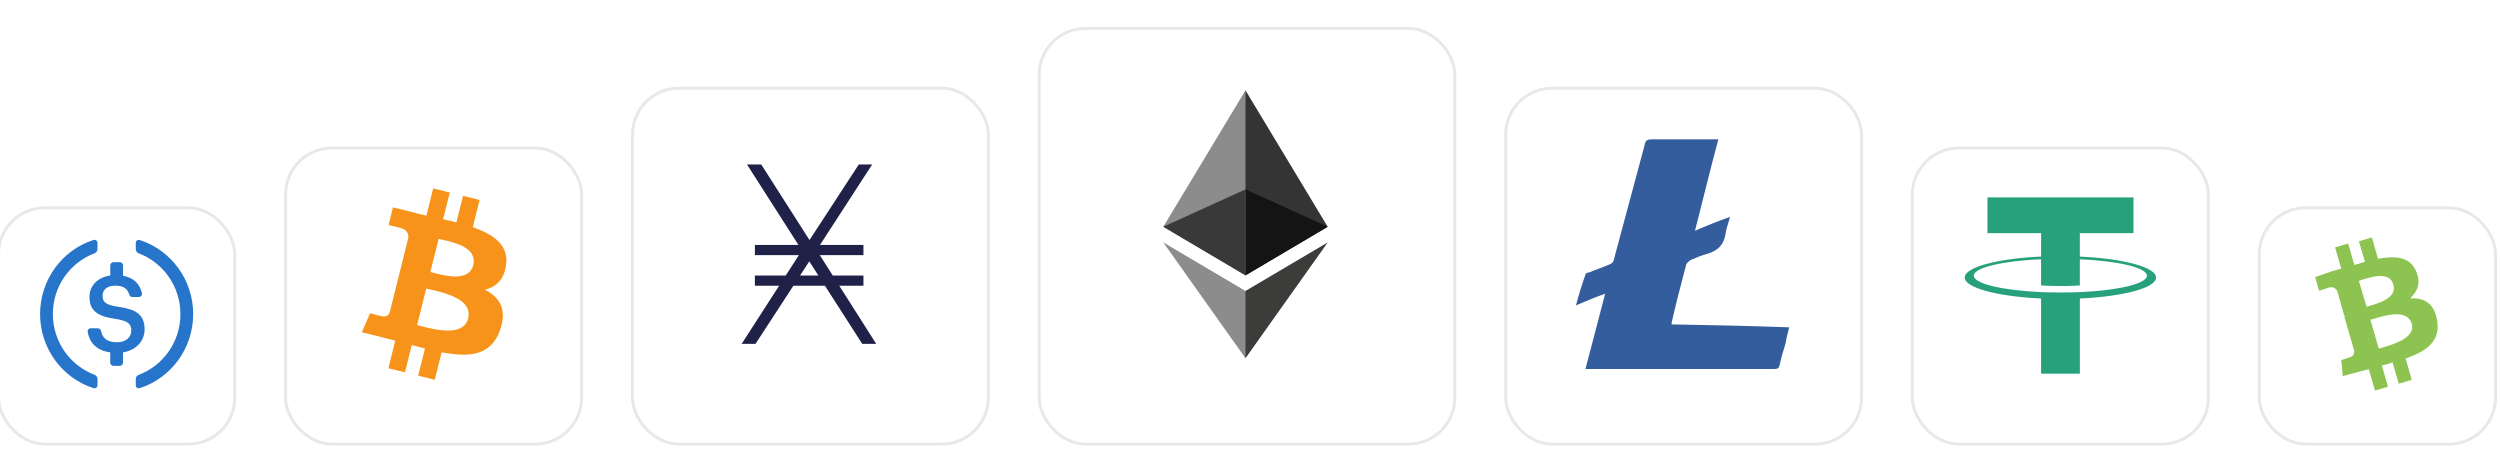 <svg width="836" height="154" viewBox="0 0 836 154" fill="none" xmlns="http://www.w3.org/2000/svg">
    <g filter="url(#filter0_dd_4451_70435)">
        <rect x="-1" y="65" width="80" height="80" rx="16" fill="white"/>
        <rect x="-0.5" y="65.5" width="79" height="79" rx="15.5" stroke="#121417" stroke-opacity="0.1"/>
    </g>
    <path fill-rule="evenodd" clip-rule="evenodd" d="M32.604 128.745C32.604 129.56 31.976 130.023 31.2 129.777C20.883 126.435 13.402 116.612 13.402 105.022C13.402 93.432 20.883 83.609 31.2 80.267C31.976 80.022 32.604 80.484 32.604 81.299V83.311C32.604 83.853 32.19 84.492 31.681 84.668C23.518 87.712 17.671 95.674 17.671 105.008C17.671 114.342 23.518 122.306 31.681 125.348C32.19 125.538 32.604 126.163 32.604 126.707V128.745ZM41.13 121.258C41.13 121.856 40.648 122.345 40.059 122.345H37.931C37.343 122.345 36.861 121.856 36.861 121.258V117.834C32.204 117.196 29.93 114.546 29.314 110.946C29.207 110.334 29.689 109.777 30.304 109.777H32.74C33.248 109.777 33.676 110.144 33.783 110.66C34.239 112.807 35.456 114.451 39.189 114.451C41.946 114.451 43.9 112.888 43.9 110.552C43.9 108.214 42.749 107.332 38.708 106.652C32.74 105.837 29.916 104.002 29.916 99.246C29.916 95.578 32.647 92.725 36.875 92.114V88.757C36.875 88.159 37.357 87.67 37.945 87.67H40.073C40.661 87.67 41.143 88.159 41.143 88.757V92.209C44.582 92.835 46.763 94.817 47.473 98.105C47.606 98.731 47.125 99.314 46.496 99.314H44.248C43.766 99.314 43.365 98.988 43.218 98.513C42.615 96.421 41.143 95.525 38.587 95.525C35.764 95.525 34.305 96.91 34.305 98.853C34.305 100.904 35.135 101.936 39.471 102.576C45.331 103.391 48.356 105.089 48.356 110.158C48.356 114.003 45.546 117.115 41.143 117.834V121.258H41.13ZM45.399 128.744C45.399 129.559 46.029 130.022 46.804 129.776C57.121 126.42 64.588 116.61 64.601 105.048C64.601 93.458 57.121 83.635 46.804 80.291C46.029 80.035 45.399 80.51 45.399 81.325V83.335C45.399 83.88 45.814 84.504 46.322 84.695C54.485 87.738 60.332 95.7 60.332 105.034C60.332 114.368 54.485 122.33 46.322 125.374C45.761 125.579 45.399 126.135 45.399 126.733V128.744Z" fill="#2775CA"/>
    <g filter="url(#filter1_dd_4451_70435)">
        <rect x="95" y="45" width="100" height="100" rx="16" fill="white"/>
        <rect x="95.5" y="45.5" width="99" height="99" rx="15.5" stroke="#121417" stroke-opacity="0.1"/>
    </g>
    <path fill-rule="evenodd" clip-rule="evenodd" d="M169.222 88.729C170.228 82.004 165.108 78.389 158.107 75.977L160.378 66.868L154.833 65.486L152.622 74.356C151.165 73.992 149.667 73.65 148.179 73.31L150.406 64.382L144.865 63L142.592 72.106C141.386 71.832 140.201 71.56 139.051 71.274L139.058 71.246L131.411 69.336L129.936 75.259C129.936 75.259 134.05 76.202 133.963 76.26C136.209 76.82 136.615 78.307 136.547 79.485L133.96 89.863C134.115 89.902 134.315 89.959 134.537 90.048L134.376 90.008L134.376 90.008C134.239 89.973 134.097 89.938 133.951 89.903L130.324 104.441C130.05 105.123 129.353 106.147 127.783 105.758C127.839 105.839 123.753 104.752 123.753 104.752L121 111.1L128.216 112.899C129.006 113.097 129.787 113.3 130.56 113.502C131.1 113.643 131.637 113.782 132.17 113.919L129.875 123.133L135.414 124.514L137.686 115.398C139.199 115.809 140.668 116.188 142.105 116.545L139.841 125.618L145.386 127L147.681 117.803C157.136 119.593 164.246 118.871 167.239 110.319C169.65 103.433 167.119 99.461 162.144 96.871C165.768 96.035 168.497 93.652 169.224 88.729L169.223 88.728L169.222 88.729ZM156.546 106.477C154.973 112.794 145.084 110.182 140.56 108.987L140.56 108.987C140.153 108.88 139.789 108.784 139.479 108.707L142.524 96.5C142.902 96.594 143.364 96.698 143.888 96.816C148.568 97.866 158.156 100.018 156.546 106.477H156.546ZM144.826 91.184C148.598 92.191 156.827 94.387 158.26 88.645H158.26C159.724 82.772 151.727 81.002 147.821 80.137C147.382 80.04 146.994 79.954 146.677 79.875L143.917 90.946C144.177 91.011 144.483 91.093 144.826 91.184Z" fill="#F7931A"/>
    <g filter="url(#filter2_dd_4451_70435)">
        <rect x="211" y="25" width="120" height="120" rx="16" fill="white"/>
        <rect x="211.5" y="25.5" width="119" height="119" rx="15.5" stroke="#121417" stroke-opacity="0.1"/>
    </g>
    <path fill-rule="evenodd" clip-rule="evenodd" d="M288.344 115H293.013L280.65 95.55H288.74V92.138H278.48L274.142 85.313H288.738V81.9H274.213L291.648 55H287.181L270.698 80.268L254.557 55H249.796L266.996 81.9H252.431V85.313H267.142L262.741 92.138H252.431L252.43 95.55H260.541L248 115H252.631L265.308 95.55H275.857L288.344 115ZM273.666 92.138L270.622 87.396L267.532 92.138H273.666Z" fill="#1F2149"/>
    <g filter="url(#filter3_dd_4451_70435)">
        <rect x="347" y="5" width="140" height="140" rx="16" fill="white"/>
        <rect x="347.5" y="5.5" width="139" height="139" rx="15.5" stroke="#121417" stroke-opacity="0.1"/>
    </g>
    <path d="M416.484 30.201L415.883 32.243V91.475L416.484 92.075L443.978 75.823L416.484 30.201Z" fill="#343434"/>
    <path d="M416.495 30.201L389 75.823L416.495 92.075V63.325V30.201Z" fill="#8C8C8C"/>
    <path d="M416.487 97.299L416.148 97.712V118.811L416.487 119.8L443.999 81.055L416.487 97.299Z" fill="#3C3C3B"/>
    <path d="M416.495 119.8V97.299L389 81.055L416.495 119.8Z" fill="#8C8C8C"/>
    <path d="M416.496 92.078L443.991 75.826L416.496 63.328V92.078Z" fill="#141414"/>
    <path d="M389 75.826L416.495 92.078V63.328L389 75.826Z" fill="#393939"/>
    <g filter="url(#filter4_dd_4451_70435)">
        <rect x="503" y="25" width="120" height="120" rx="16" fill="white"/>
        <rect x="503.5" y="25.5" width="119" height="119" rx="15.5" stroke="#121417" stroke-opacity="0.1"/>
    </g>
    <path d="M558.992 108.475C572.178 108.724 585.123 108.966 598.309 109.457C597.826 111.413 597.335 113.12 597.094 114.835C596.355 117.282 595.623 119.487 595.14 121.934C594.891 123.158 594.401 123.4 593.186 123.4H530.176C532.378 114.835 534.573 106.768 536.769 98.203C533.351 99.426 530.417 100.65 527 102.115C527.98 98.452 528.954 95.272 530.176 91.843C530.176 91.359 530.908 91.11 531.398 91.11C533.6 90.136 536.037 89.396 538.232 88.415C538.964 88.179 539.703 87.447 539.703 86.707L549.948 48.556C550.196 47.09 550.68 46.6 552.392 46.6H574.615C571.929 56.623 569.485 66.66 566.8 77.174C570.707 75.467 574.373 73.995 578.522 72.529C578.032 74.485 577.3 76.193 577.059 77.907C576.569 81.827 574.373 84.025 570.466 85.007C568.761 85.49 567.041 86.223 565.336 86.963C564.731 87.325 564.228 87.829 563.873 88.428C562.161 95.03 560.448 101.39 558.985 107.991V108.482L558.992 108.475Z" fill="#345D9D"/>
    <g filter="url(#filter5_dd_4451_70435)">
        <rect x="639" y="45" width="100" height="100" rx="16" fill="white"/>
        <rect x="639.5" y="45.5" width="99" height="99" rx="15.5" stroke="#121417" stroke-opacity="0.1"/>
    </g>
    <path d="M695.497 97.678V97.669C695.132 97.695 693.249 97.805 689.059 97.805C685.709 97.805 683.36 97.712 682.529 97.669V97.678C669.646 97.109 660.036 94.87 660.036 92.182C660.036 89.502 669.654 87.254 682.529 86.686V95.447C683.368 95.507 685.786 95.651 689.119 95.651C693.122 95.651 695.124 95.481 695.497 95.447V86.694C708.354 87.271 717.938 89.51 717.938 92.19C717.938 94.87 708.346 97.109 695.497 97.686M695.497 85.787V77.95H713.435V66H664.599V77.95H682.537V85.787C667.958 86.457 657 89.341 657 92.801C657 96.261 667.966 99.145 682.537 99.823V124.945H695.505V99.823C710.059 99.153 721 96.27 721 92.809C721 89.358 710.059 86.465 695.505 85.795" fill="#26A17B"/>
    <g filter="url(#filter6_dd_4451_70435)">
        <rect x="755" y="65" width="80" height="80" rx="16" fill="white"/>
        <rect x="755.5" y="65.5" width="79" height="79" rx="15.5" stroke="#121417" stroke-opacity="0.1"/>
    </g>
    <path fill-rule="evenodd" clip-rule="evenodd" d="M808.027 90.863C805.976 85.769 801.107 85.514 795.213 86.533L793.163 79.4L788.806 80.674L790.857 87.552C790.441 87.655 789.984 87.8 789.502 87.953C788.793 88.177 788.031 88.419 787.269 88.57L785.219 81.438L780.862 82.712L782.912 89.844C782.4 89.972 781.951 90.099 781.503 90.226C781.054 90.354 780.606 90.481 780.093 90.608L774.199 92.646L775.481 97.231C775.481 97.231 778.812 96.212 778.556 96.212C780.35 95.703 781.118 96.467 781.631 97.486L783.937 105.637H784.45L783.937 105.892L787.269 117.355C787.269 117.864 787.269 118.883 785.988 119.392L782.912 120.411L783.425 125.761L789.063 124.232L792.138 123.468L794.188 130.6L798.545 129.327L796.495 122.194C797.776 121.94 798.801 121.685 800.082 121.176L802.132 128.308L806.489 127.034L804.439 119.902C811.614 117.355 816.227 114.043 814.946 106.911C813.921 101.307 810.589 99.524 805.976 99.778C808.539 97.231 809.564 94.684 808.027 90.863ZM806.488 108.196C807.843 112.911 800.636 115.053 796.802 116.193C796.287 116.346 795.833 116.481 795.468 116.602L792.649 106.922C793.053 106.822 793.559 106.673 794.138 106.503C797.958 105.379 804.93 103.328 806.488 108.196ZM792.076 102.363C795.14 101.498 801.745 99.632 800.331 95.181C799.172 90.573 792.77 92.635 789.662 93.635C789.335 93.741 789.044 93.835 788.799 93.908L791.362 102.568C791.568 102.507 791.809 102.439 792.076 102.363Z" fill="#8DC351"/>
    <defs>
        <filter id="filter0_dd_4451_70435" x="-8" y="60" width="94" height="94" filterUnits="userSpaceOnUse" color-interpolation-filters="sRGB">
            <feFlood flood-opacity="0" result="BackgroundImageFix"/>
            <feColorMatrix in="SourceAlpha" type="matrix" values="0 0 0 0 0 0 0 0 0 0 0 0 0 0 0 0 0 0 127 0" result="hardAlpha"/>
            <feMorphology radius="1" operator="erode" in="SourceAlpha" result="effect1_dropShadow_4451_70435"/>
            <feOffset dy="2"/>
            <feGaussianBlur stdDeviation="4"/>
            <feColorMatrix type="matrix" values="0 0 0 0 0.071 0 0 0 0 0.078 0 0 0 0 0.09 0 0 0 0.08 0"/>
            <feBlend mode="normal" in2="BackgroundImageFix" result="effect1_dropShadow_4451_70435"/>
            <feColorMatrix in="SourceAlpha" type="matrix" values="0 0 0 0 0 0 0 0 0 0 0 0 0 0 0 0 0 0 127 0" result="hardAlpha"/>
            <feMorphology radius="2" operator="erode" in="SourceAlpha" result="effect2_dropShadow_4451_70435"/>
            <feOffset dy="2"/>
            <feGaussianBlur stdDeviation="2"/>
            <feColorMatrix type="matrix" values="0 0 0 0 0.071 0 0 0 0 0.078 0 0 0 0 0.09 0 0 0 0.08 0"/>
            <feBlend mode="normal" in2="effect1_dropShadow_4451_70435" result="effect2_dropShadow_4451_70435"/>
            <feBlend mode="normal" in="SourceGraphic" in2="effect2_dropShadow_4451_70435" result="shape"/>
        </filter>
        <filter id="filter1_dd_4451_70435" x="88" y="40" width="114" height="114" filterUnits="userSpaceOnUse" color-interpolation-filters="sRGB">
            <feFlood flood-opacity="0" result="BackgroundImageFix"/>
            <feColorMatrix in="SourceAlpha" type="matrix" values="0 0 0 0 0 0 0 0 0 0 0 0 0 0 0 0 0 0 127 0" result="hardAlpha"/>
            <feMorphology radius="1" operator="erode" in="SourceAlpha" result="effect1_dropShadow_4451_70435"/>
            <feOffset dy="2"/>
            <feGaussianBlur stdDeviation="4"/>
            <feColorMatrix type="matrix" values="0 0 0 0 0.071 0 0 0 0 0.078 0 0 0 0 0.09 0 0 0 0.08 0"/>
            <feBlend mode="normal" in2="BackgroundImageFix" result="effect1_dropShadow_4451_70435"/>
            <feColorMatrix in="SourceAlpha" type="matrix" values="0 0 0 0 0 0 0 0 0 0 0 0 0 0 0 0 0 0 127 0" result="hardAlpha"/>
            <feMorphology radius="2" operator="erode" in="SourceAlpha" result="effect2_dropShadow_4451_70435"/>
            <feOffset dy="2"/>
            <feGaussianBlur stdDeviation="2"/>
            <feColorMatrix type="matrix" values="0 0 0 0 0.071 0 0 0 0 0.078 0 0 0 0 0.09 0 0 0 0.08 0"/>
            <feBlend mode="normal" in2="effect1_dropShadow_4451_70435" result="effect2_dropShadow_4451_70435"/>
            <feBlend mode="normal" in="SourceGraphic" in2="effect2_dropShadow_4451_70435" result="shape"/>
        </filter>
        <filter id="filter2_dd_4451_70435" x="204" y="20" width="134" height="134" filterUnits="userSpaceOnUse" color-interpolation-filters="sRGB">
            <feFlood flood-opacity="0" result="BackgroundImageFix"/>
            <feColorMatrix in="SourceAlpha" type="matrix" values="0 0 0 0 0 0 0 0 0 0 0 0 0 0 0 0 0 0 127 0" result="hardAlpha"/>
            <feMorphology radius="1" operator="erode" in="SourceAlpha" result="effect1_dropShadow_4451_70435"/>
            <feOffset dy="2"/>
            <feGaussianBlur stdDeviation="4"/>
            <feColorMatrix type="matrix" values="0 0 0 0 0.071 0 0 0 0 0.078 0 0 0 0 0.09 0 0 0 0.08 0"/>
            <feBlend mode="normal" in2="BackgroundImageFix" result="effect1_dropShadow_4451_70435"/>
            <feColorMatrix in="SourceAlpha" type="matrix" values="0 0 0 0 0 0 0 0 0 0 0 0 0 0 0 0 0 0 127 0" result="hardAlpha"/>
            <feMorphology radius="2" operator="erode" in="SourceAlpha" result="effect2_dropShadow_4451_70435"/>
            <feOffset dy="2"/>
            <feGaussianBlur stdDeviation="2"/>
            <feColorMatrix type="matrix" values="0 0 0 0 0.071 0 0 0 0 0.078 0 0 0 0 0.09 0 0 0 0.08 0"/>
            <feBlend mode="normal" in2="effect1_dropShadow_4451_70435" result="effect2_dropShadow_4451_70435"/>
            <feBlend mode="normal" in="SourceGraphic" in2="effect2_dropShadow_4451_70435" result="shape"/>
        </filter>
        <filter id="filter3_dd_4451_70435" x="340" y="0" width="154" height="154" filterUnits="userSpaceOnUse" color-interpolation-filters="sRGB">
            <feFlood flood-opacity="0" result="BackgroundImageFix"/>
            <feColorMatrix in="SourceAlpha" type="matrix" values="0 0 0 0 0 0 0 0 0 0 0 0 0 0 0 0 0 0 127 0" result="hardAlpha"/>
            <feMorphology radius="1" operator="erode" in="SourceAlpha" result="effect1_dropShadow_4451_70435"/>
            <feOffset dy="2"/>
            <feGaussianBlur stdDeviation="4"/>
            <feColorMatrix type="matrix" values="0 0 0 0 0.071 0 0 0 0 0.078 0 0 0 0 0.09 0 0 0 0.08 0"/>
            <feBlend mode="normal" in2="BackgroundImageFix" result="effect1_dropShadow_4451_70435"/>
            <feColorMatrix in="SourceAlpha" type="matrix" values="0 0 0 0 0 0 0 0 0 0 0 0 0 0 0 0 0 0 127 0" result="hardAlpha"/>
            <feMorphology radius="2" operator="erode" in="SourceAlpha" result="effect2_dropShadow_4451_70435"/>
            <feOffset dy="2"/>
            <feGaussianBlur stdDeviation="2"/>
            <feColorMatrix type="matrix" values="0 0 0 0 0.071 0 0 0 0 0.078 0 0 0 0 0.09 0 0 0 0.08 0"/>
            <feBlend mode="normal" in2="effect1_dropShadow_4451_70435" result="effect2_dropShadow_4451_70435"/>
            <feBlend mode="normal" in="SourceGraphic" in2="effect2_dropShadow_4451_70435" result="shape"/>
        </filter>
        <filter id="filter4_dd_4451_70435" x="496" y="20" width="134" height="134" filterUnits="userSpaceOnUse" color-interpolation-filters="sRGB">
            <feFlood flood-opacity="0" result="BackgroundImageFix"/>
            <feColorMatrix in="SourceAlpha" type="matrix" values="0 0 0 0 0 0 0 0 0 0 0 0 0 0 0 0 0 0 127 0" result="hardAlpha"/>
            <feMorphology radius="1" operator="erode" in="SourceAlpha" result="effect1_dropShadow_4451_70435"/>
            <feOffset dy="2"/>
            <feGaussianBlur stdDeviation="4"/>
            <feColorMatrix type="matrix" values="0 0 0 0 0.071 0 0 0 0 0.078 0 0 0 0 0.09 0 0 0 0.08 0"/>
            <feBlend mode="normal" in2="BackgroundImageFix" result="effect1_dropShadow_4451_70435"/>
            <feColorMatrix in="SourceAlpha" type="matrix" values="0 0 0 0 0 0 0 0 0 0 0 0 0 0 0 0 0 0 127 0" result="hardAlpha"/>
            <feMorphology radius="2" operator="erode" in="SourceAlpha" result="effect2_dropShadow_4451_70435"/>
            <feOffset dy="2"/>
            <feGaussianBlur stdDeviation="2"/>
            <feColorMatrix type="matrix" values="0 0 0 0 0.071 0 0 0 0 0.078 0 0 0 0 0.09 0 0 0 0.08 0"/>
            <feBlend mode="normal" in2="effect1_dropShadow_4451_70435" result="effect2_dropShadow_4451_70435"/>
            <feBlend mode="normal" in="SourceGraphic" in2="effect2_dropShadow_4451_70435" result="shape"/>
        </filter>
        <filter id="filter5_dd_4451_70435" x="632" y="40" width="114" height="114" filterUnits="userSpaceOnUse" color-interpolation-filters="sRGB">
            <feFlood flood-opacity="0" result="BackgroundImageFix"/>
            <feColorMatrix in="SourceAlpha" type="matrix" values="0 0 0 0 0 0 0 0 0 0 0 0 0 0 0 0 0 0 127 0" result="hardAlpha"/>
            <feMorphology radius="1" operator="erode" in="SourceAlpha" result="effect1_dropShadow_4451_70435"/>
            <feOffset dy="2"/>
            <feGaussianBlur stdDeviation="4"/>
            <feColorMatrix type="matrix" values="0 0 0 0 0.071 0 0 0 0 0.078 0 0 0 0 0.09 0 0 0 0.08 0"/>
            <feBlend mode="normal" in2="BackgroundImageFix" result="effect1_dropShadow_4451_70435"/>
            <feColorMatrix in="SourceAlpha" type="matrix" values="0 0 0 0 0 0 0 0 0 0 0 0 0 0 0 0 0 0 127 0" result="hardAlpha"/>
            <feMorphology radius="2" operator="erode" in="SourceAlpha" result="effect2_dropShadow_4451_70435"/>
            <feOffset dy="2"/>
            <feGaussianBlur stdDeviation="2"/>
            <feColorMatrix type="matrix" values="0 0 0 0 0.071 0 0 0 0 0.078 0 0 0 0 0.09 0 0 0 0.08 0"/>
            <feBlend mode="normal" in2="effect1_dropShadow_4451_70435" result="effect2_dropShadow_4451_70435"/>
            <feBlend mode="normal" in="SourceGraphic" in2="effect2_dropShadow_4451_70435" result="shape"/>
        </filter>
        <filter id="filter6_dd_4451_70435" x="748" y="60" width="94" height="94" filterUnits="userSpaceOnUse" color-interpolation-filters="sRGB">
            <feFlood flood-opacity="0" result="BackgroundImageFix"/>
            <feColorMatrix in="SourceAlpha" type="matrix" values="0 0 0 0 0 0 0 0 0 0 0 0 0 0 0 0 0 0 127 0" result="hardAlpha"/>
            <feMorphology radius="1" operator="erode" in="SourceAlpha" result="effect1_dropShadow_4451_70435"/>
            <feOffset dy="2"/>
            <feGaussianBlur stdDeviation="4"/>
            <feColorMatrix type="matrix" values="0 0 0 0 0.071 0 0 0 0 0.078 0 0 0 0 0.09 0 0 0 0.08 0"/>
            <feBlend mode="normal" in2="BackgroundImageFix" result="effect1_dropShadow_4451_70435"/>
            <feColorMatrix in="SourceAlpha" type="matrix" values="0 0 0 0 0 0 0 0 0 0 0 0 0 0 0 0 0 0 127 0" result="hardAlpha"/>
            <feMorphology radius="2" operator="erode" in="SourceAlpha" result="effect2_dropShadow_4451_70435"/>
            <feOffset dy="2"/>
            <feGaussianBlur stdDeviation="2"/>
            <feColorMatrix type="matrix" values="0 0 0 0 0.071 0 0 0 0 0.078 0 0 0 0 0.09 0 0 0 0.08 0"/>
            <feBlend mode="normal" in2="effect1_dropShadow_4451_70435" result="effect2_dropShadow_4451_70435"/>
            <feBlend mode="normal" in="SourceGraphic" in2="effect2_dropShadow_4451_70435" result="shape"/>
        </filter>
    </defs>
</svg>
